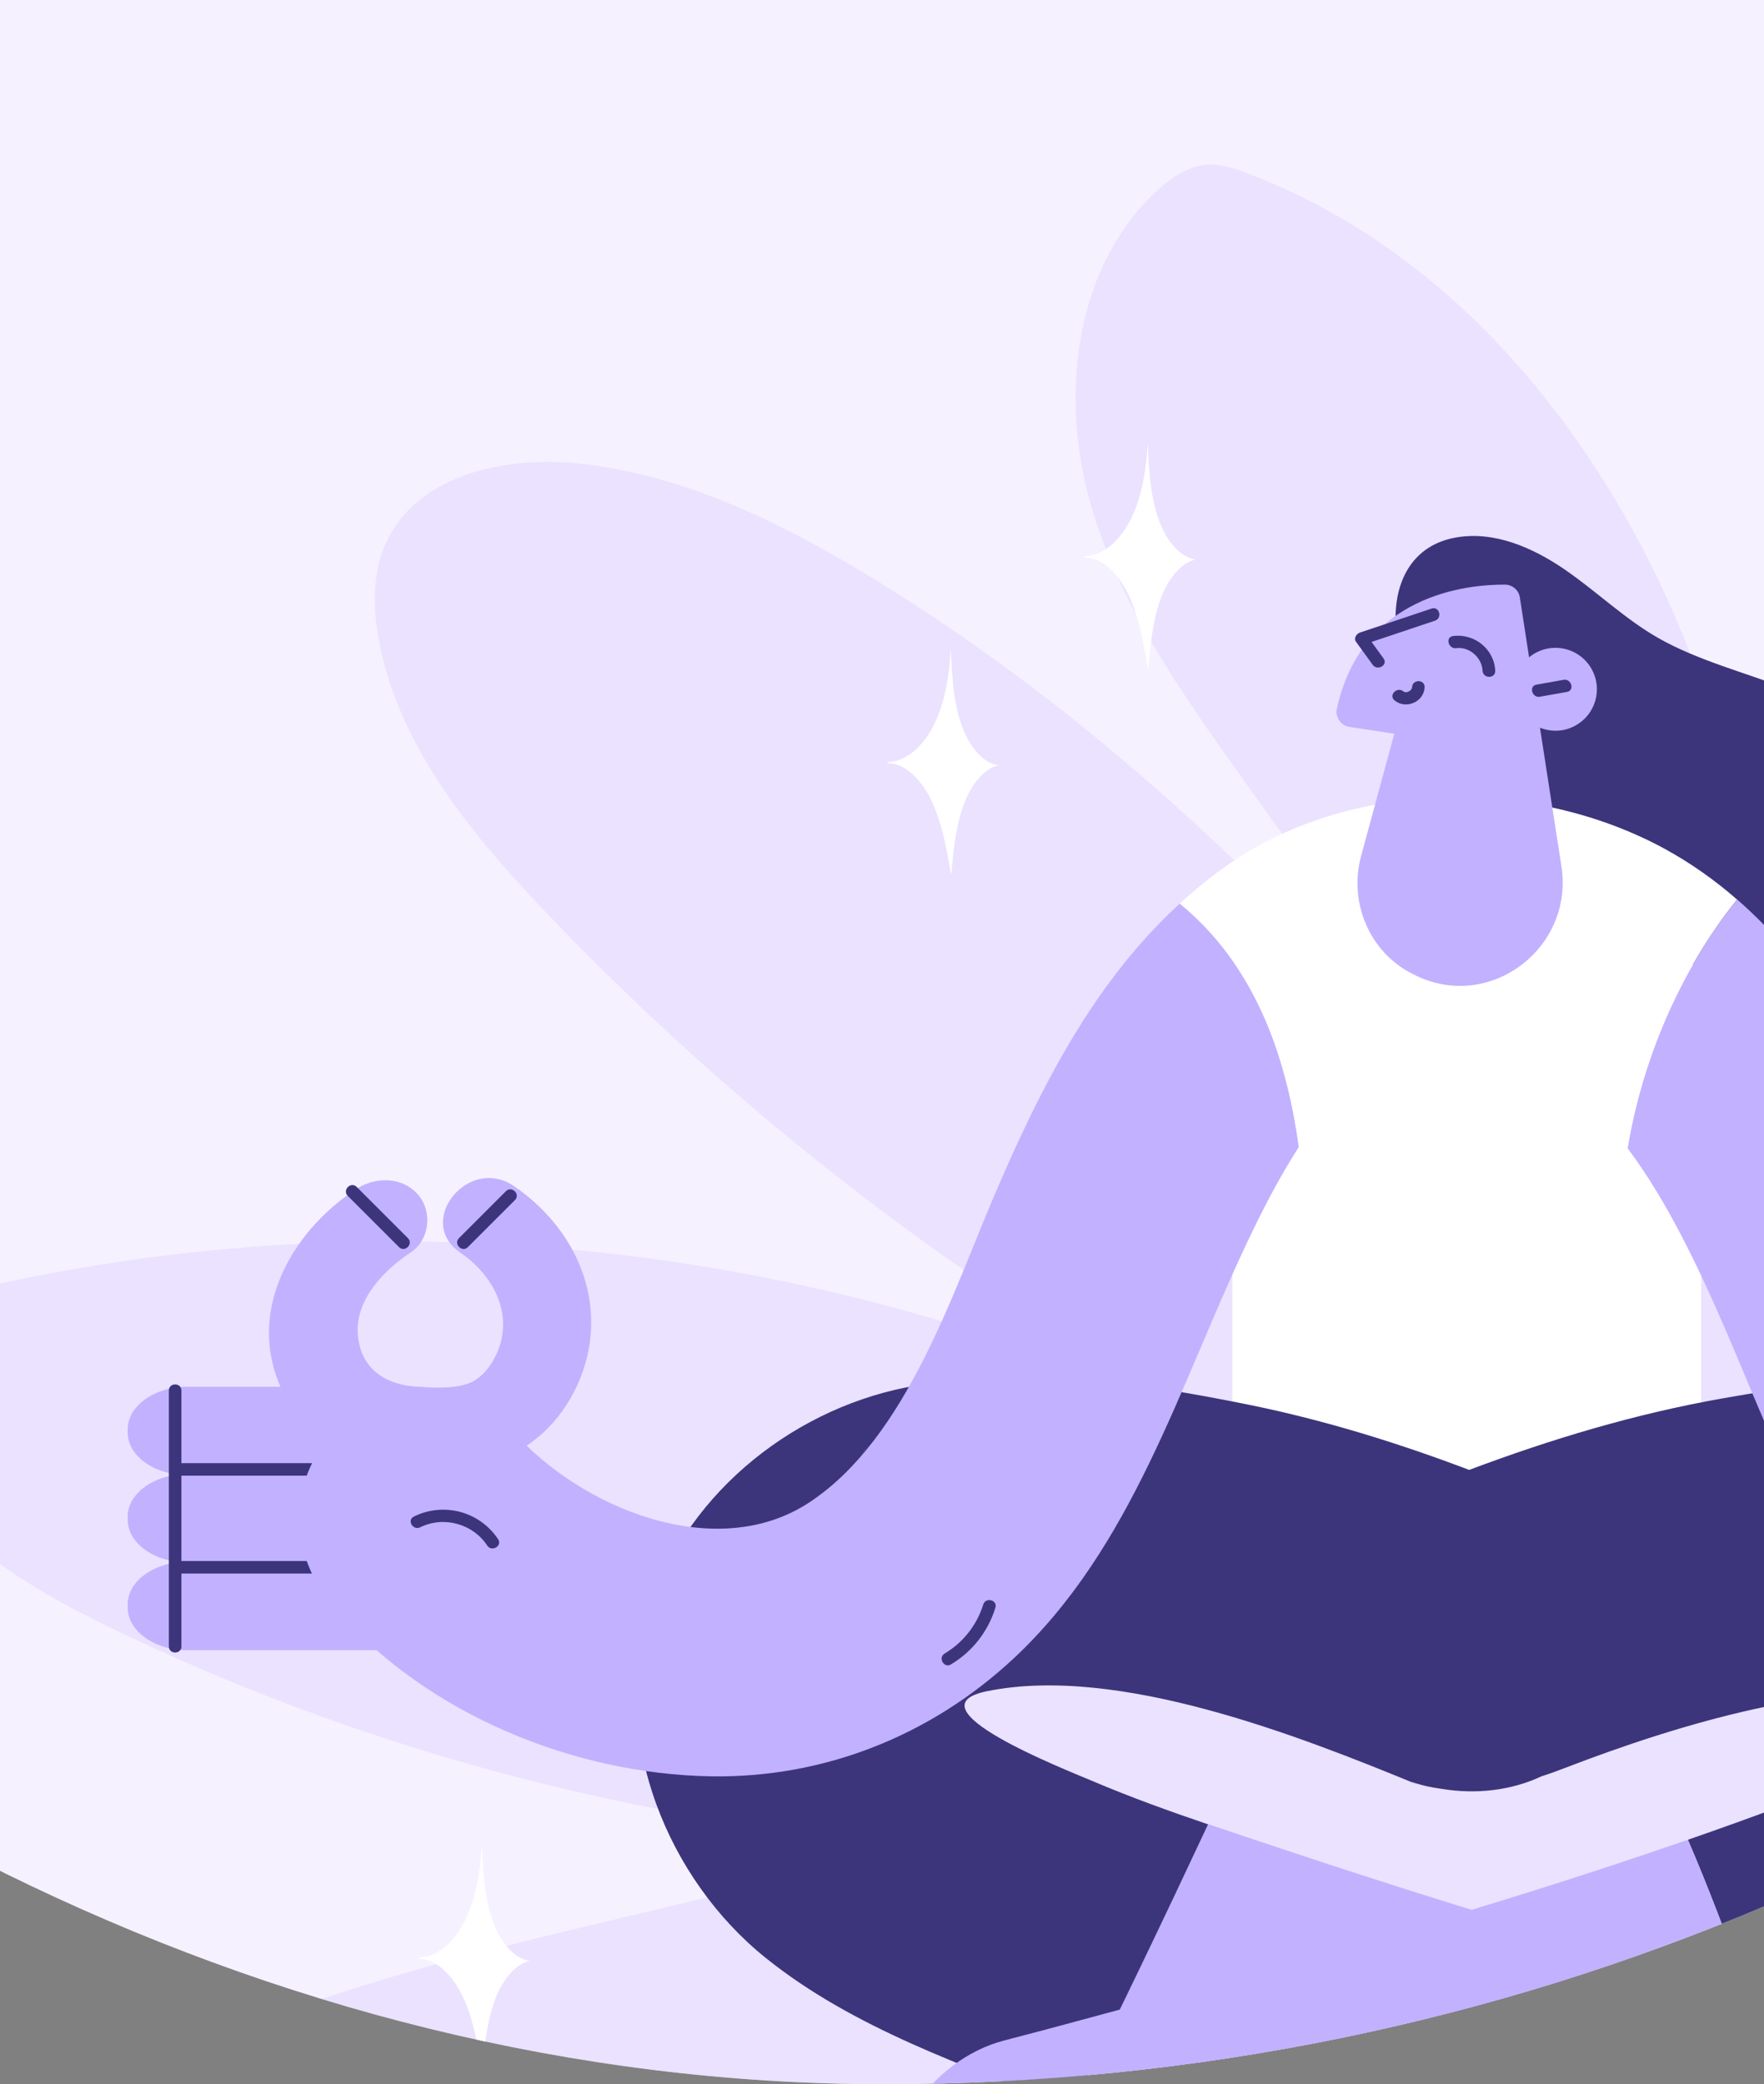 <svg width="375" height="443" viewBox="0 0 375 443" fill="none" xmlns="http://www.w3.org/2000/svg">
<rect x="0" y="0" width="375" height="443" fill="#808080" stroke="none"/>
<g clip-path="url(#clip0_1_4992)">
<rect x="-292" y="-517" width="960" height="960" rx="480" fill="#F6F1FF"/>
<g opacity="0.48">
<path d="M403 389.472C321.811 435.522 94.245 524.885 1.177 517.578C-11.109 516.598 -25.926 513.128 -29.355 501.289C-32.172 491.532 -25.273 481.816 -18.13 474.631C8.892 447.524 45.18 431.562 81.877 420.621C118.573 409.68 156.494 403.189 192.986 391.595C136.003 387.268 79.836 372.489 28.077 348.158C13.546 341.341 -0.863 333.584 -12.211 322.235C-22.171 312.274 -29.518 296.067 -21.518 284.432C-16.375 277.002 -6.782 274.267 2.035 272.389C93.959 252.875 192.66 267.163 275.318 311.906C215.926 282.023 161.719 241.812 115.838 193.68C100.164 177.228 84.897 158.735 80.611 136.445C79.264 129.423 79.101 121.911 82.04 115.42C88.571 100.969 107.348 96.846 123.104 98.519C145.514 100.928 166.331 111.175 185.557 122.932C245.847 159.796 294.952 212.418 337.812 268.51C313.402 234.382 288.992 200.253 264.583 166.083C251.031 147.141 237.234 127.668 231.315 105.133C225.396 82.598 228.948 56.062 246.133 40.386C249.031 37.732 252.5 35.364 256.419 35.038C259.44 34.793 262.46 35.773 265.277 36.875C315.117 55.817 349.282 103.949 364.875 154.979C380.468 206.009 397.326 306.763 396.959 360.12L403 389.472Z" fill="#DDD1FF"/>
<path d="M360.411 248.815C410.804 205.355 477.966 181.783 544.513 184.24C551.829 184.503 559.321 185.117 565.964 188.217C572.607 191.317 578.284 197.371 579.016 204.654C579.66 211 576.529 217.083 572.9 222.318C563.067 236.415 548.961 246.943 534.417 256.068C483.438 287.975 423.534 305.493 363.366 306.02C431.523 281.599 507.523 279.698 576.821 300.668C595.316 306.254 614.514 314.355 625.049 330.528C627.185 333.774 628.941 337.459 628.853 341.349C628.649 351.906 616.211 357.317 605.822 359.306C551.215 369.776 495.027 358.224 440.624 346.701C423.183 343.016 405.39 339.184 390.114 330.001C424.47 332.399 458.651 337.02 492.423 343.805C535.032 352.404 579.367 365.944 608.31 398.349C618.201 409.433 625.927 426.483 617.206 438.503C613.109 444.148 606.29 447.131 599.618 449.149C572.051 457.367 542.201 453.039 514.722 444.499C487.243 435.959 461.197 423.383 433.747 414.697C405.331 405.719 374.516 400.455 351.309 381.796C400.649 384.165 443.697 415.282 480.102 448.652C493.856 461.286 507.318 474.593 516.858 490.649C520.341 496.498 523.326 503.107 522.419 509.834C520.575 523.258 504.684 529.721 491.135 530.277C473.459 531.008 455.579 526.095 440.741 516.444C429.299 508.986 419.817 498.955 410.453 489.04C371.531 447.774 332.609 406.508 293.717 365.213L360.411 248.815Z" fill="#DDD1FF"/>
<path d="M120.26 115.808C122.586 110.585 120.235 104.465 115.008 102.139C109.781 99.814 103.657 102.163 101.33 107.387C99.004 112.611 101.355 118.731 106.582 121.056C111.809 123.382 117.933 121.032 120.26 115.808Z" fill="#DDD1FF"/>
</g>
<path d="M100.779 341.7V340.998C100.779 336.407 95.921 332.576 89.688 332.02C95.921 331.464 100.779 327.662 100.779 323.041V322.34C100.779 317.836 96.097 314.063 90.069 313.42C96.097 312.747 100.779 309.003 100.779 304.5V303.798C100.779 298.826 95.102 294.761 88.166 294.761H39.763C32.827 294.761 27.15 298.826 27.15 303.798V304.5C27.15 309.003 31.832 312.776 37.861 313.42C31.832 314.092 27.15 317.836 27.15 322.34V323.041C27.15 327.633 32.008 331.464 38.241 332.02C32.008 332.576 27.15 336.378 27.15 340.998V341.7C27.15 346.672 32.827 350.737 39.763 350.737H88.166C95.102 350.737 100.779 346.672 100.779 341.7Z" fill="#C2B1FF"/>
<path d="M93.377 310.992C74.706 310.992 56.006 310.992 37.336 310.992C35.609 310.992 35.609 313.654 37.336 313.654C56.006 313.654 74.706 313.654 93.377 313.654C95.103 313.654 95.103 310.992 93.377 310.992Z" fill="#3C357C"/>
<path d="M93.374 331.786C74.733 331.786 56.062 331.786 37.42 331.786C35.694 331.786 35.694 334.447 37.42 334.447C56.062 334.447 74.733 334.447 93.374 334.447C95.101 334.447 95.101 331.786 93.374 331.786Z" fill="#3C357C"/>
<path d="M35.9 295.55C35.9 313.682 35.9 331.815 35.9 349.947C35.9 351.673 38.563 351.673 38.563 349.947C38.563 331.815 38.563 313.682 38.563 295.55C38.563 293.824 35.9 293.824 35.9 295.55Z" fill="#3C357C"/>
<path d="M230.536 118.202C234.516 118.231 238.262 114.751 240.515 110.101C242.769 105.451 243.705 99.719 243.998 94.103C244.232 99.338 244.466 104.691 245.988 109.458C247.48 114.254 250.494 118.436 254.182 118.904C250.758 119.664 247.978 123.554 246.485 127.999C244.993 132.445 244.525 137.417 244.086 142.301C243.149 136.949 242.213 131.48 240.076 126.83C237.969 122.209 234.458 118.465 230.565 118.465L230.536 118.202Z" fill="white"/>
<path d="M188.66 161.954C192.64 161.983 196.385 158.503 198.639 153.853C200.892 149.203 201.829 143.471 202.121 137.855C202.355 143.09 202.59 148.442 204.111 153.21C205.604 158.006 208.618 162.188 212.305 162.656C208.881 163.416 206.101 167.306 204.609 171.751C203.116 176.197 202.648 181.169 202.209 186.053C201.273 180.701 200.336 175.232 198.2 170.582C196.093 165.961 192.581 162.217 188.689 162.217L188.66 161.954Z" fill="white"/>
<path d="M88.983 416.071C92.963 416.1 96.709 412.62 98.963 407.97C101.216 403.32 102.152 397.588 102.445 391.973C102.679 397.208 102.913 402.56 104.435 407.327C105.928 412.123 108.942 416.305 112.629 416.773C109.205 417.534 106.425 421.423 104.933 425.869C103.44 430.314 102.972 435.286 102.533 440.17C101.596 434.818 100.66 429.349 98.524 424.699C96.417 420.078 92.905 416.334 89.013 416.334L88.983 416.071Z" fill="white"/>
<path d="M296.674 130.836C296.879 121.975 301.356 115.687 309.462 114.254C317.569 112.792 325.792 116.36 332.581 121.01C339.371 125.66 345.341 131.509 352.51 135.603C369.133 145.079 392.661 145.898 401.704 162.773C403.079 165.346 403.987 169.061 402.611 171.81C400.533 175.992 397.285 174.266 393.715 175.963C390.613 177.454 390.174 182.046 391.959 185C393.744 187.954 396.934 189.738 399.919 191.434C412.122 198.394 423.477 206.817 433.661 216.468C439.514 222.025 445.425 229.512 443.406 237.32C442.382 241.239 435.68 240.713 435.387 244.749C434.656 254.78 453.883 264.929 451.893 274.784C450.956 279.405 446.098 282.447 441.387 282.622C436.675 282.798 432.168 280.751 428.159 278.294C417.858 272.006 403.635 247.03 393.656 240.187C378.088 229.512 383.004 250.159 370.947 250.744C359.534 251.3 353.593 233.665 349.847 225.417C343.79 212.023 337.556 197.575 325.646 188.304C323.48 186.637 320.876 185.087 318.183 185.555C316.018 185.936 314.291 187.544 312.155 188.129C305.453 189.913 301.151 181.198 300.01 174.354C297.64 159.994 296.498 145.43 296.674 130.836Z" fill="#3C357C"/>
<path d="M361.642 205.033H261.967V333.101H361.642V205.033Z" fill="white"/>
<path d="M411.127 433.678C364.421 421.628 317.978 408.175 272.238 392.88C267.087 391.154 261.937 389.458 256.786 387.703C247.334 407.912 237.706 427.975 227.785 447.891C266.619 462.836 306.858 474.095 346.892 485.384C362.372 489.742 377.912 494.041 393.481 498.048C410.395 502.405 430.471 492.403 434.509 474.651C438.519 457.279 429.212 438.357 411.127 433.678Z" fill="#C2B1FF"/>
<path d="M451.102 301.721C437.113 295.199 422.188 292.128 406.707 292.479C393.187 292.801 379.55 294.877 366.235 297.217C347.652 300.493 329.83 305.844 312.329 312.425C297.17 306.693 281.748 301.896 265.711 298.621C241.714 293.766 216.81 290.052 192.55 294.907C167.412 299.937 144.79 318.713 137.562 343.601C129.924 369.805 141.981 399.46 162.788 416.16C181.312 431.046 205.104 439.176 227.053 447.658C227.316 447.745 227.55 447.862 227.814 447.95C237.734 428.034 247.362 407.971 256.815 387.762C248.474 384.925 240.193 381.942 232.086 378.491C226.146 375.976 192.784 362.903 209.875 359.452C237.734 353.808 276.246 368.986 301.414 379.339C300.887 379.105 300.36 378.871 299.834 378.637C301.97 379.427 304.194 379.924 306.477 380.217C313.705 381.416 321.226 380.597 327.693 377.555C329.274 377.058 330.883 376.473 332.463 375.859C357.982 366.032 387.451 357.522 415.106 359.511C417.623 359.686 419.73 360.417 420.901 362.347C416.716 368.782 407.702 372.525 400.825 375.303C386.983 380.919 372.965 386.124 358.831 391.038C367.698 411.656 374.604 432.918 381.745 454.004C429.826 438.942 485.429 417.242 489.175 363.371C490.96 337.693 474.074 312.454 451.102 301.721Z" fill="#3C357C"/>
<path d="M381.717 454.003C374.576 432.888 367.699 411.626 358.803 391.037C316.194 405.836 272.502 417.885 229.103 429.554C223.923 430.958 218.772 432.332 213.563 433.678C197.409 437.86 185.645 455.758 189.332 472.224C189.098 472.341 188.864 472.458 188.63 472.575L190.327 475.675C191.673 479.535 193.634 483.074 196.034 486.145L223.923 537.208C229.571 547.561 244.349 548.204 250.641 538.231C259.157 524.749 260.533 507.348 252.924 492.286C285.963 483.396 318.827 473.744 351.399 463.333C360.734 460.35 371.035 457.337 381.717 454.003Z" fill="#C2B1FF"/>
<path d="M184.795 307.072C181.839 310.67 183.361 308.915 184.795 307.072V307.072Z" fill="#C2B1FF"/>
<path d="M250.816 192.048C244.085 198.219 238.32 205.091 233.228 212.461C224.624 224.949 217.952 238.841 211.806 253.084C202.5 274.697 192.843 305.463 172.241 319.209C152.224 332.574 123.164 320.437 108.825 303.972C99.635 293.414 80.233 294.057 71.044 304.176C60.714 315.553 61.416 330.644 71.249 341.933C90.681 364.277 121.877 377.086 151.2 377.554C175.284 377.934 197.964 368.839 215.494 352.491C240.69 328.977 250.669 294.672 264.95 264.431C268.287 257.354 271.886 250.364 276.129 243.755C273.349 223.75 266.472 204.887 250.816 192.048Z" fill="#C2B1FF"/>
<path d="M544.777 298.796C531.023 291.63 518.117 296.836 508.811 307.774C498.54 319.882 487.068 328.773 469.948 327.076C433.163 323.45 419.204 271.188 405.888 243.609C396.699 224.599 385.374 205.238 369.308 191.2C357.134 206.291 349.115 225.272 346.013 244.077C362.548 266.128 372.585 299.702 382.213 317.367C390.027 331.697 399.626 346.057 412.034 356.79C427.983 370.623 446.273 378.286 467.197 380.479C501.964 384.106 536.73 364.57 554.552 335.236C561.809 323.304 557.39 305.376 544.777 298.796ZM507.085 310.786C506.792 311.108 506.529 311.43 506.236 311.781C507.319 310.436 508.782 308.827 507.085 310.786Z" fill="#C2B1FF"/>
<path d="M353.825 180.379C325.614 165.054 286.605 165.376 260.091 184.474C256.784 186.843 253.712 189.387 250.785 192.048C266.471 204.887 273.348 223.722 276.099 243.755C276.626 242.936 277.152 242.117 277.708 241.298C278.177 240.596 278.674 239.895 279.142 239.222C286.312 229.074 298.223 222.581 310.719 222.727C325.263 222.903 336.676 231.647 345.982 244.077C349.084 225.301 357.132 206.291 369.277 191.2C364.595 187.106 359.444 183.45 353.825 180.379Z" fill="white"/>
<path d="M117.926 312.687C117.107 311.927 116.492 311.371 116.083 310.991C116.668 311.547 117.282 312.103 117.926 312.687C117.897 312.687 117.897 312.687 117.926 312.687Z" fill="#C2B1FF"/>
<path d="M75.669 252.763C63.905 260.542 55.594 273.615 57.438 287.068C59.427 301.545 71.894 311.693 87.609 312.161C95.745 312.395 104.378 312.044 111.401 307.628C117.869 303.592 122.287 296.953 124.336 290.139C128.726 275.487 122.024 260.805 109.236 252.09C99.578 245.51 88.165 259.636 97.852 266.245C104.436 270.749 108.709 278.236 106.251 285.986C105.402 288.706 103.47 291.923 100.807 293.473C97.705 295.316 92.321 294.965 88.809 294.76C81.054 294.292 76.43 290.198 76.05 283.354C75.669 276.335 81.259 270.223 87.287 266.216C91.472 263.438 91.911 257.442 88.897 253.962C85.648 250.131 79.883 249.984 75.669 252.763Z" fill="#C2B1FF"/>
<path d="M73.912 254.167C77.541 257.794 81.199 261.449 84.828 265.076C86.057 266.304 87.93 264.403 86.73 263.175C83.102 259.548 79.443 255.893 75.815 252.266C74.585 251.067 72.713 252.939 73.912 254.167Z" fill="#3C357C"/>
<path d="M99.461 265.075C102.797 261.741 106.133 258.407 109.469 255.073C110.698 253.845 108.796 251.973 107.567 253.172C104.231 256.506 100.895 259.84 97.558 263.175C96.359 264.403 98.231 266.304 99.461 265.075Z" fill="#3C357C"/>
<path d="M89.333 324.62C94.338 322.164 100.512 323.86 103.585 328.51C104.522 329.943 106.834 328.598 105.897 327.165C101.976 321.257 94.338 319.21 87.987 322.339C86.436 323.1 87.782 325.381 89.333 324.62Z" fill="#3C357C"/>
<path d="M331.939 184.181L327.374 154.672C330.008 155.725 333.08 155.52 335.597 153.794C339.636 151.075 340.689 145.606 337.968 141.57C335.246 137.534 329.774 136.481 325.735 139.201C325.501 139.376 325.267 139.522 325.062 139.727L323.101 127.005C322.867 125.426 321.521 124.256 319.911 124.256C311.981 124.227 289.535 126.333 284.209 150.577C283.799 152.42 285.028 154.233 286.872 154.496L296.412 155.959L289.359 181.9C286.696 191.697 291.027 202.196 300.041 206.876C300.451 207.08 300.89 207.314 301.329 207.519C317.102 214.831 334.573 201.319 331.939 184.181Z" fill="#C2B1FF"/>
<path d="M317.862 142.563C317.657 137.943 313.414 134.579 308.878 135.194C307.181 135.427 307.912 138.001 309.58 137.767C312.361 137.387 315.053 139.814 315.17 142.563C315.258 144.289 317.921 144.289 317.862 142.563Z" fill="#3C357C"/>
<path d="M304.342 129.346C299.25 131.042 294.158 132.767 289.066 134.464C288.335 134.727 287.72 135.692 288.276 136.423C289.447 138.061 290.647 139.699 291.817 141.307C292.812 142.682 295.124 141.366 294.129 139.962C292.958 138.324 291.759 136.686 290.588 135.078C290.325 135.721 290.061 136.394 289.798 137.037C294.89 135.341 299.982 133.616 305.074 131.919C306.684 131.364 305.981 128.79 304.342 129.346Z" fill="#3C357C"/>
<path d="M300.187 146.073C300.158 146.775 298.929 147.477 298.343 146.951C297.026 145.869 295.124 147.74 296.441 148.852C298.812 150.84 302.733 149.232 302.85 146.073C302.909 144.348 300.245 144.348 300.187 146.073Z" fill="#3C357C"/>
<path d="M332.407 144.494C330.476 144.845 328.544 145.166 326.642 145.517C324.945 145.81 325.677 148.384 327.345 148.091C329.276 147.74 331.207 147.418 333.11 147.067C334.807 146.775 334.075 144.201 332.407 144.494Z" fill="#3C357C"/>
<path d="M202.149 353.778C206.714 351.029 210.021 346.818 211.601 341.729C212.128 340.091 209.553 339.389 209.026 341.027C207.65 345.443 204.753 349.099 200.803 351.468C199.339 352.345 200.686 354.655 202.149 353.778Z" fill="#3C357C"/>
</g>
<defs>
<clipPath id="clip0_1_4992">
<rect x="-292" y="-517" width="960" height="960" rx="480" fill="white"/>
</clipPath>
</defs>
</svg>
